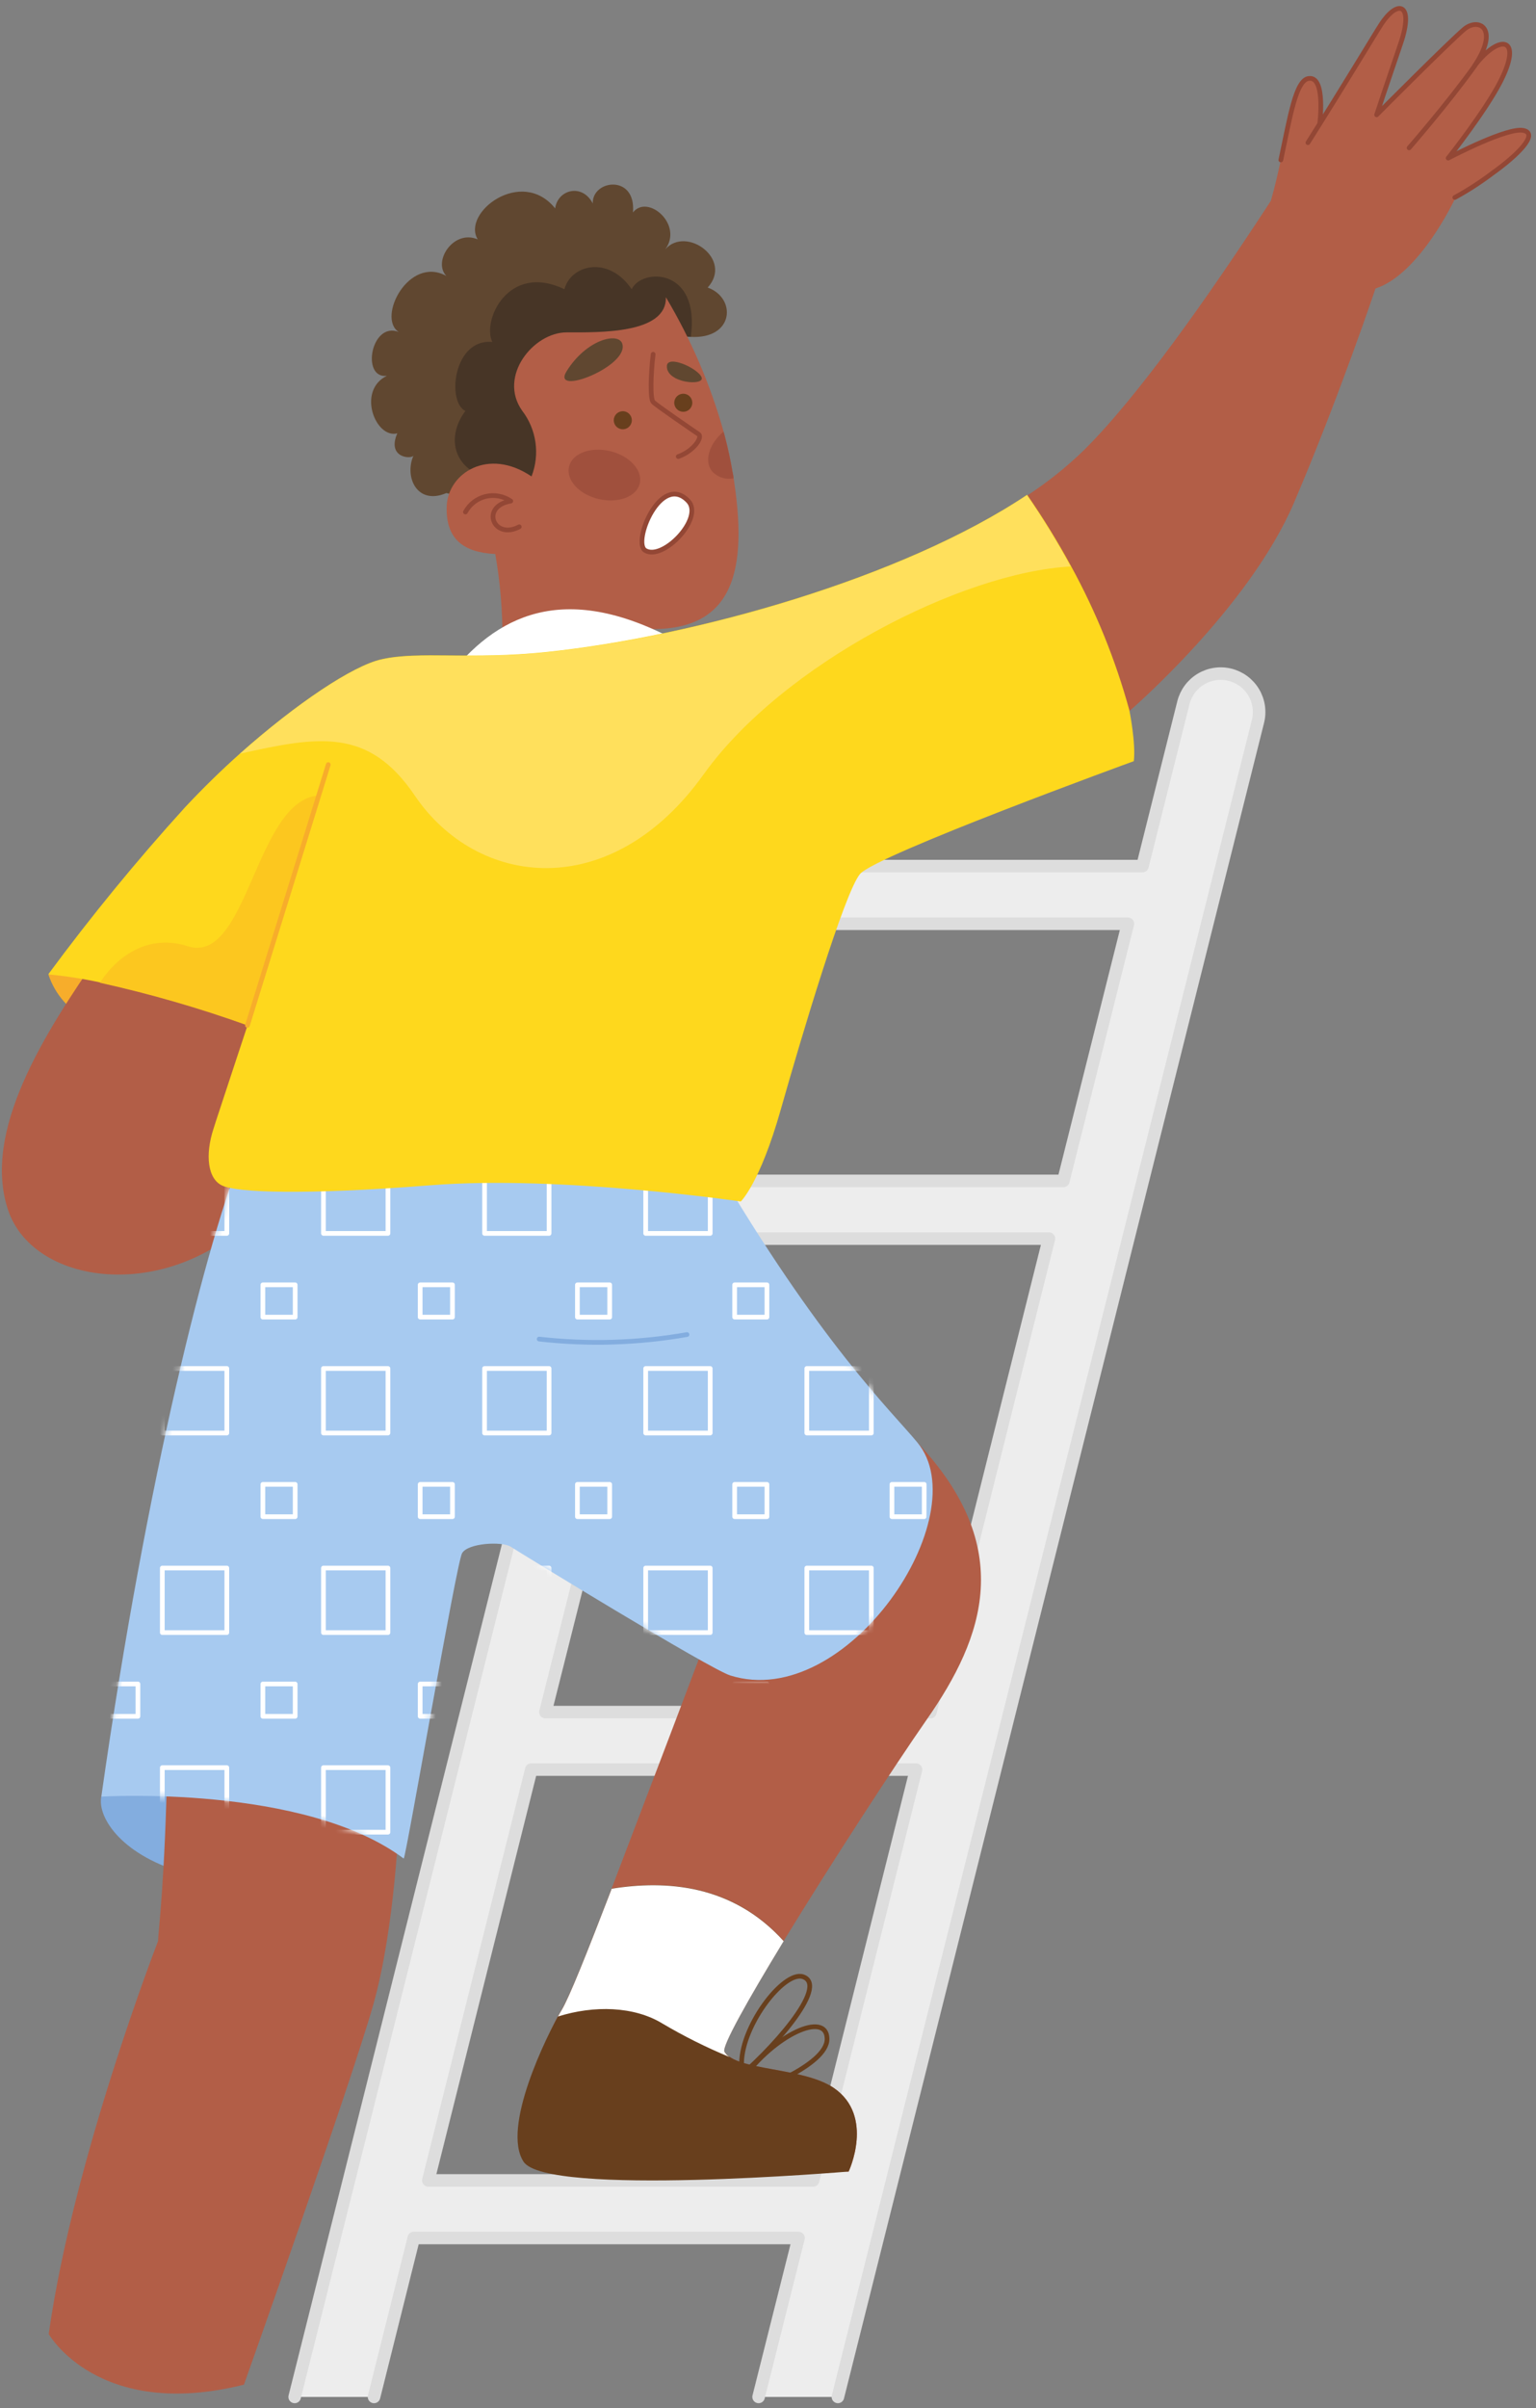<svg width="245" height="384" viewBox="0 0 245 384" fill="none" xmlns="http://www.w3.org/2000/svg">
<rect x="0" y="0" width="245" height="384" fill="#808080" stroke="none"/>
<g id="Stairedboy">
<g id="Stair">
<path d="M59.66 382.2L66 356.86H127.37L121 382.2M133.65 382.2L200.65 115.04C200.847 114.259 200.888 113.447 200.771 112.651C200.655 111.854 200.382 111.088 199.969 110.397C199.557 109.706 199.012 109.102 198.366 108.622C197.72 108.141 196.986 107.792 196.205 107.595C195.424 107.398 194.612 107.357 193.816 107.474C193.019 107.59 192.253 107.863 191.562 108.276C190.871 108.688 190.267 109.233 189.787 109.879C189.306 110.525 188.957 111.259 188.76 112.04L182.23 138.1H120.85L126.63 115C126.827 114.219 126.868 113.407 126.751 112.611C126.635 111.814 126.362 111.048 125.949 110.357C125.537 109.666 124.992 109.062 124.346 108.582C123.7 108.101 122.966 107.752 122.185 107.555C121.404 107.358 120.592 107.317 119.796 107.434C118.999 107.55 118.233 107.823 117.542 108.236C116.851 108.648 116.247 109.193 115.767 109.839C115.286 110.485 114.937 111.219 114.74 112L47 382.2M179.9 147.3L169.61 188.3H108.26L118.55 147.3H179.9ZM167.31 197.5L148.41 273H87L106 197.5H167.31ZM129.69 347.68H68.32L84.74 282.17H146.11L129.69 347.68Z" fill="#EDEDED"/>
<path d="M59.66 382.2L66 356.86H127.37L121 382.2M133.65 382.2L200.65 115.04C200.847 114.259 200.888 113.447 200.771 112.651C200.655 111.854 200.382 111.088 199.969 110.397C199.557 109.706 199.012 109.102 198.366 108.622C197.72 108.141 196.986 107.792 196.205 107.595C195.424 107.398 194.612 107.357 193.816 107.474C193.019 107.59 192.253 107.863 191.562 108.276C190.871 108.688 190.267 109.233 189.787 109.879C189.306 110.525 188.957 111.259 188.76 112.04L182.23 138.1H120.85L126.63 115C126.827 114.219 126.868 113.407 126.751 112.611C126.635 111.814 126.362 111.048 125.949 110.357C125.537 109.666 124.992 109.062 124.346 108.582C123.7 108.101 122.966 107.752 122.185 107.555C121.404 107.358 120.592 107.317 119.796 107.434C118.999 107.55 118.233 107.823 117.542 108.236C116.851 108.648 116.247 109.193 115.767 109.839C115.286 110.485 114.937 111.219 114.74 112L47 382.2M179.9 147.3L169.61 188.3H108.26L118.55 147.3H179.9ZM167.31 197.5L148.41 273H87L106 197.5H167.31ZM129.69 347.68H68.32L84.74 282.17H146.11L129.69 347.68Z" stroke="#DDDDDD" stroke-width="2" stroke-linecap="round" stroke-linejoin="round"/>
</g>
<g id="head">
<path id="Vector" d="M110.19 53.72C109.623 53.685 109.059 53.614 108.5 53.51L86.9 82.51L86.27 82.36L71.2 78.62C66.5 80.62 64.48 76.04 65.94 72.68C65.38 73.26 61.72 72.9 63.37 69.1C59.9 70 56.88 62.28 61.7 59.93C57.56 60.41 59.19 51.22 63.59 52.93C60.1 50.65 65.2 40.7 71.2 44C68.97 41.72 72.33 36.52 76.2 38.17C73.6 33.92 83.2 26.57 88.55 33.23C88.95 30.23 92.86 29.18 94.55 32.44C94.42 28.65 101.49 27.73 100.96 33.88C103.29 30.88 109.04 35.79 106.11 39.76C109.43 35.95 116.98 41.33 112.88 45.85C117.51 47.52 117.1 54.09 110.19 53.72Z" fill="#604730"/>
<path id="Vector_2" d="M110.19 53.72C109.623 53.685 109.059 53.614 108.5 53.51L86.9 82.51L86.27 82.36L82.82 76.59C73.07 77.33 70.38 70.67 74.23 65.53C71.23 64.09 72.32 53.94 78.53 54.53C76.84 51.18 81.04 41.81 90.03 46.12C91.03 42.25 97.03 40.64 100.76 46.12C102.31 42.74 111.72 42.58 110.19 53.72Z" fill="#473526"/>
<path id="Vector_3" d="M101.67 100.21C100.28 114.21 79.24 111.31 80.15 101.95C80.168 97.388 79.783 92.834 79 88.34C74 88.09 71.08 86.03 71.25 80.75C71.42 75.47 77.85 71.27 84.78 75.97C85.453 74.242 85.669 72.37 85.408 70.535C85.147 68.699 84.418 66.962 83.29 65.49C79.4 60 85.09 53 90.37 53C95.65 53 106.37 53.25 106.21 47.39C110.217 54.112 113.318 61.335 115.43 68.87C115.52 69.18 115.6 69.49 115.68 69.8C116.14 71.58 116.54 73.42 116.85 75.28C116.91 75.62 116.96 75.97 117.02 76.28C117.08 76.59 117.1 76.77 117.13 77.02C119.36 92.12 116.45 101.4 101.67 100.21Z" fill="#B25E47"/>
<path id="Vector_4" d="M97.9 67C97.898 67.286 97.981 67.565 98.138 67.804C98.296 68.042 98.521 68.228 98.784 68.338C99.048 68.449 99.338 68.478 99.618 68.423C99.899 68.368 100.156 68.23 100.358 68.028C100.56 67.826 100.698 67.569 100.753 67.288C100.808 67.008 100.779 66.718 100.668 66.454C100.558 66.191 100.372 65.966 100.134 65.808C99.895 65.651 99.616 65.568 99.33 65.57C98.952 65.573 98.589 65.724 98.322 65.992C98.054 66.259 97.903 66.622 97.9 67Z" fill="#683F1D"/>
<path id="Vector_5" d="M107.55 64.1C107.533 64.299 107.558 64.498 107.623 64.687C107.687 64.875 107.79 65.048 107.925 65.195C108.06 65.341 108.224 65.459 108.406 65.538C108.589 65.619 108.786 65.66 108.985 65.66C109.184 65.66 109.381 65.619 109.564 65.538C109.746 65.459 109.91 65.341 110.045 65.195C110.18 65.048 110.283 64.875 110.347 64.687C110.412 64.498 110.437 64.299 110.42 64.1C110.39 63.74 110.226 63.405 109.96 63.16C109.694 62.916 109.346 62.78 108.985 62.78C108.624 62.78 108.276 62.916 108.01 63.16C107.744 63.405 107.58 63.74 107.55 64.1Z" fill="#683F1D"/>
<path id="Vector_6" d="M82.82 84C78.72 86.17 76.55 80.72 81.47 79.9C80.892 79.503 80.237 79.231 79.547 79.104C78.858 78.976 78.149 78.995 77.467 79.159C76.785 79.323 76.146 79.629 75.59 80.056C75.034 80.484 74.574 81.023 74.24 81.64" stroke="#934735" stroke-width="0.75" stroke-linecap="round" stroke-linejoin="round"/>
<path id="Vector_7" d="M104.18 56.49C103.78 59.84 103.7 63.58 104.18 64.1C104.66 64.62 110.64 68.71 111.4 69.22C112.16 69.73 110.6 71.95 108.19 72.8" stroke="#934735" stroke-width="0.75" stroke-linecap="round" stroke-linejoin="round"/>
<path id="Vector_8" d="M102.92 87.77C105.75 89.48 112.33 82.59 109.78 79.89C105.42 75.28 100.81 86.49 102.92 87.77Z" fill="white" stroke="#934735" stroke-width="0.75" stroke-linecap="round" stroke-linejoin="round"/>
<path id="Vector_9" d="M90.38 59.19C93.53 54.12 98.62 52.9 99.25 54.79C100.45 58.38 87.8 63.34 90.38 59.19Z" fill="#604730"/>
<path id="Vector_10" d="M106.37 58.41C106.37 56.47 111.37 58.74 111.91 60.17C112.45 61.6 106.33 61.11 106.37 58.41Z" fill="#604730"/>
<path id="Vector_11" d="M102.05 77.08C101.55 79.19 98.62 80.31 95.51 79.58C92.4 78.85 90.27 76.58 90.76 74.43C91.25 72.28 94.19 71.2 97.3 71.93C100.41 72.66 102.54 75 102.05 77.08Z" fill="#A0503D"/>
<path id="Vector_12" d="M117 76.27C116.364 76.398 115.706 76.355 115.092 76.144C114.479 75.933 113.933 75.562 113.51 75.07C112.28 73.42 113.16 70.71 115.41 68.82C115.5 69.13 115.58 69.44 115.66 69.75C116.12 71.53 116.52 73.37 116.83 75.23C116.91 75.57 117 75.92 117 76.27Z" fill="#A0503D"/>
</g>
<g id="leg">
<path id="Vector_13" d="M135.31 346.27H135.36C135.36 346.27 139.53 337.44 133.01 332.95C128.12 329.58 117.31 330.24 115.55 327.12C115.09 326.31 119.32 318.82 125 309.49C132.54 297.16 142.64 281.62 147.86 274.13C157 261 162.08 246.74 146.31 230C137.19 222.27 123.74 231.75 115.63 253.5C112.71 261.35 102.09 289.28 97.57 301.1C93.57 311.57 90.81 318.4 89.62 320.39C89.43 320.72 89.2 321.12 88.97 321.55C86.19 326.78 80.97 339.27 83.51 344.67" fill="#B25E47"/>
<path id="Vector_14" d="M135.36 346.26C135.36 346.26 87.19 350.33 83.51 344.69C79.98 339.28 87.12 324.69 89.62 320.41C90.81 318.41 93.54 311.59 97.57 301.12C106.25 299.72 116.85 300.44 125 309.48C119.32 318.81 115.09 326.3 115.55 327.11C117.31 330.23 128.12 329.57 133.01 332.94C139.53 337.43 135.36 346.26 135.36 346.26Z" fill="#683F1D"/>
<path id="Vector_15" d="M116.36 328C112.66 326.471 109.074 324.68 105.63 322.64C101.14 319.91 94.77 319.72 89 321.54C89.22 321.12 89.44 320.76 89.62 320.45C90.81 318.45 93.54 311.63 97.57 301.16C106.25 299.76 116.85 300.48 125 309.52C119.32 318.85 115.09 326.34 115.55 327.15C115.752 327.491 116.029 327.782 116.36 328Z" fill="white"/>
<path id="Vector_16" d="M118.3 331.68C123.59 324.33 131.81 320.68 131.92 325.06C132.03 329.44 119.66 333.75 119.66 333.75" stroke="#683F1D" stroke-width="0.75" stroke-linecap="round" stroke-linejoin="round"/>
<path id="Vector_17" d="M118.3 329.62C117.87 323.47 124.98 314.14 128.09 315.2C132.35 316.66 122.87 327.2 116.96 331.99" stroke="#683F1D" stroke-width="0.75" stroke-linecap="round" stroke-linejoin="round"/>
</g>
<g id="hand">
<path id="Vector_18" d="M202.73 31.94C205.31 22.94 206.02 12.84 208.73 12.46C211.44 12.08 210.46 19.79 210.46 19.79L213.05 22.86L203.94 34L202.73 31.94Z" fill="#B25E47"/>
<path id="Vector_19" d="M204.3 25.51C205.76 18.7 206.67 12.75 208.76 12.51C211.51 12.13 210.49 19.84 210.49 19.84" stroke="#934735" stroke-width="0.75" stroke-linecap="round" stroke-linejoin="round"/>
<path id="Vector_20" d="M238.15 27.66C236.248 29.099 234.243 30.396 232.15 31.54C232.15 31.54 226.51 43.71 219.4 46C219.4 46 213.6 63.31 206.4 80.16C199.2 97.01 180.17 113.36 180.17 113.36C154.06 129.26 132.63 98 163.87 79C167.091 76.891 170.105 74.48 172.87 71.8C190.21 54.65 217.57 8.13 220.3 3.93C223.03 -0.27 225.59 0.65 223.4 7.03C221.29 13.22 219.68 18.03 219.59 18.34C220.02 17.9 231.19 6.69 233.59 4.66C235.83 2.8 239.25 4.48 235.23 10.5C239.23 5.3 243.06 5.88 239.23 13.24C236.86 17.79 231.34 24.84 231 25.24C231.53 24.97 240.46 20.3 243 20.83C245.54 21.36 242.11 24.8 238.15 27.66Z" fill="#B25E47"/>
<path id="Vector_21" d="M208.62 22.75C214.76 13.03 219.26 5.48 220.29 3.9C223.03 -0.29 225.58 0.62 223.39 7C221.28 13.19 219.67 18 219.58 18.31C220.01 17.87 231.18 6.66 233.58 4.63C235.82 2.77 239.24 4.45 235.22 10.47C239.22 5.27 243.05 5.85 239.22 13.21C236.85 17.76 231.33 24.81 230.99 25.21C231.52 24.94 240.45 20.27 242.99 20.8C245.53 21.33 241.99 24.8 238.05 27.61C236.148 29.049 234.143 30.346 232.05 31.49" stroke="#934735" stroke-width="0.75" stroke-linecap="round" stroke-linejoin="round"/>
<path id="Vector_22" d="M235.25 10.47C230.96 16.47 224.76 23.58 224.76 23.58" stroke="#934735" stroke-width="0.75" stroke-linecap="round" stroke-linejoin="round"/>
</g>
<g id="body">
<path id="Vector_23" d="M16.16 286.48C15.49 289.86 19.56 296.07 30.05 298.83L32.73 279.9C26.72 280.58 21 282.852 16.16 286.48Z" fill="#83ADDF"/>
<path id="Vector_24" d="M26.71 279.9C26.34 300.14 25.21 308.21 25.21 309.52C25.21 309.52 11.71 344.22 7.77 372.17C7.77 372.17 15.65 386.05 38.91 380.24C38.91 380.24 55.98 332.24 59.54 319.65C63.1 307.06 63.67 289.36 63.67 289.36L26.71 279.9Z" fill="#B25E47"/>
<path id="Vector_25" d="M7.73 155.42C8.259 157.003 9.103 158.462 10.209 159.711C11.316 160.96 12.663 161.973 14.17 162.69L19.53 154.55C15.603 153.595 11.475 153.899 7.73 155.42Z" fill="#F7AD2B"/>
<path id="Vector_26" d="M16.05 151.84C6.87 165.03 -2.84 180.44 1.27 192.89C5.38 205.34 27.76 207.97 41.47 192.89L46.47 158.35L16.05 151.84Z" fill="#B25E47"/>
<path id="Vector_27" d="M38.88 183.31C33.14 197.31 23.37 235.67 16.16 286.48C16.16 286.48 48.53 284.48 64.4 296.36C64.85 295.61 72.79 249.36 73.69 247.69C74.59 246.02 80.13 245.75 81.48 246.64C82.83 247.53 113.13 266.09 116.48 267.16C135.09 273 156 241.63 146.32 230C142.19 225 130.74 214.13 113.67 184.93L38.88 183.31Z" fill="#A7CAF0"/>
<g id="Clip path group">
<mask id="mask0_1_339" style="mask-type:luminance" maskUnits="userSpaceOnUse" x="16" y="183" width="133" height="114">
<g id="clip-path-3">
<path id="Vector_28" d="M38.88 183.31C33.14 197.31 23.37 235.67 16.16 286.48C16.16 286.48 48.53 284.48 64.4 296.36C64.85 295.61 72.79 249.36 73.69 247.69C74.59 246.02 80.13 245.75 81.48 246.64C82.83 247.53 113.13 266.09 116.48 267.16C135.09 273 156 241.63 146.32 230C142.19 225 130.74 214.13 113.67 184.93L38.88 183.31Z" fill="white"/>
</g>
</mask>
<g mask="url(#mask0_1_339)">
<g id="Group">
<path id="Vector_29" d="M147.42 204.87H142.27V210.02H147.42V204.87Z" stroke="white" stroke-width="0.75" stroke-linecap="round" stroke-linejoin="round"/>
<path id="Vector_30" d="M122.33 204.87H117.18V210.02H122.33V204.87Z" stroke="white" stroke-width="0.75" stroke-linecap="round" stroke-linejoin="round"/>
<path id="Vector_31" d="M97.25 204.87H92.1V210.02H97.25V204.87Z" stroke="white" stroke-width="0.75" stroke-linecap="round" stroke-linejoin="round"/>
<path id="Vector_32" d="M72.17 204.87H67.02V210.02H72.17V204.87Z" stroke="white" stroke-width="0.75" stroke-linecap="round" stroke-linejoin="round"/>
<path id="Vector_33" d="M47.08 204.87H41.93V210.02H47.08V204.87Z" stroke="white" stroke-width="0.75" stroke-linecap="round" stroke-linejoin="round"/>
<path id="Vector_34" d="M22 204.87H16.85V210.02H22V204.87Z" stroke="white" stroke-width="0.75" stroke-linecap="round" stroke-linejoin="round"/>
<path id="Vector_35" d="M147.42 236.69H142.27V241.84H147.42V236.69Z" stroke="white" stroke-width="0.75" stroke-linecap="round" stroke-linejoin="round"/>
<path id="Vector_36" d="M122.33 236.69H117.18V241.84H122.33V236.69Z" stroke="white" stroke-width="0.75" stroke-linecap="round" stroke-linejoin="round"/>
<path id="Vector_37" d="M97.25 236.69H92.1V241.84H97.25V236.69Z" stroke="white" stroke-width="0.75" stroke-linecap="round" stroke-linejoin="round"/>
<path id="Vector_38" d="M72.17 236.69H67.02V241.84H72.17V236.69Z" stroke="white" stroke-width="0.75" stroke-linecap="round" stroke-linejoin="round"/>
<path id="Vector_39" d="M47.08 236.69H41.93V241.84H47.08V236.69Z" stroke="white" stroke-width="0.75" stroke-linecap="round" stroke-linejoin="round"/>
<path id="Vector_40" d="M22 236.69H16.85V241.84H22V236.69Z" stroke="white" stroke-width="0.75" stroke-linecap="round" stroke-linejoin="round"/>
<path id="Vector_41" d="M147.42 268.52H142.27V273.67H147.42V268.52Z" stroke="white" stroke-width="0.75" stroke-linecap="round" stroke-linejoin="round"/>
<path id="Vector_42" d="M122.33 268.52H117.18V273.67H122.33V268.52Z" stroke="white" stroke-width="0.75" stroke-linecap="round" stroke-linejoin="round"/>
<path id="Vector_43" d="M97.25 268.52H92.1V273.67H97.25V268.52Z" stroke="white" stroke-width="0.75" stroke-linecap="round" stroke-linejoin="round"/>
<path id="Vector_44" d="M72.17 268.52H67.02V273.67H72.17V268.52Z" stroke="white" stroke-width="0.75" stroke-linecap="round" stroke-linejoin="round"/>
<path id="Vector_45" d="M47.08 268.52H41.93V273.67H47.08V268.52Z" stroke="white" stroke-width="0.75" stroke-linecap="round" stroke-linejoin="round"/>
<path id="Vector_46" d="M22 268.52H16.85V273.67H22V268.52Z" stroke="white" stroke-width="0.75" stroke-linecap="round" stroke-linejoin="round"/>
<path id="Vector_47" d="M36.18 186.38H25.89V196.67H36.18V186.38Z" stroke="white" stroke-width="0.75" stroke-linecap="round" stroke-linejoin="round"/>
<path id="Vector_48" d="M61.88 186.38H51.59V196.67H61.88V186.38Z" stroke="white" stroke-width="0.75" stroke-linecap="round" stroke-linejoin="round"/>
<path id="Vector_49" d="M87.58 186.38H77.29V196.67H87.58V186.38Z" stroke="white" stroke-width="0.75" stroke-linecap="round" stroke-linejoin="round"/>
<path id="Vector_50" d="M113.28 186.38H102.99V196.67H113.28V186.38Z" stroke="white" stroke-width="0.75" stroke-linecap="round" stroke-linejoin="round"/>
<path id="Vector_51" d="M138.98 186.38H128.69V196.67H138.98V186.38Z" stroke="white" stroke-width="0.75" stroke-linecap="round" stroke-linejoin="round"/>
<path id="Vector_52" d="M36.18 218.21H25.89V228.5H36.18V218.21Z" stroke="white" stroke-width="0.75" stroke-linecap="round" stroke-linejoin="round"/>
<path id="Vector_53" d="M61.88 218.21H51.59V228.5H61.88V218.21Z" stroke="white" stroke-width="0.75" stroke-linecap="round" stroke-linejoin="round"/>
<path id="Vector_54" d="M87.58 218.21H77.29V228.5H87.58V218.21Z" stroke="white" stroke-width="0.75" stroke-linecap="round" stroke-linejoin="round"/>
<path id="Vector_55" d="M113.28 218.21H102.99V228.5H113.28V218.21Z" stroke="white" stroke-width="0.75" stroke-linecap="round" stroke-linejoin="round"/>
<path id="Vector_56" d="M138.98 218.21H128.69V228.5H138.98V218.21Z" stroke="white" stroke-width="0.75" stroke-linecap="round" stroke-linejoin="round"/>
<path id="Vector_57" d="M36.18 250.03H25.89V260.32H36.18V250.03Z" stroke="white" stroke-width="0.75" stroke-linecap="round" stroke-linejoin="round"/>
<path id="Vector_58" d="M61.88 250.03H51.59V260.32H61.88V250.03Z" stroke="white" stroke-width="0.75" stroke-linecap="round" stroke-linejoin="round"/>
<path id="Vector_59" d="M87.58 250.03H77.29V260.32H87.58V250.03Z" stroke="white" stroke-width="0.75" stroke-linecap="round" stroke-linejoin="round"/>
<path id="Vector_60" d="M113.28 250.03H102.99V260.32H113.28V250.03Z" stroke="white" stroke-width="0.75" stroke-linecap="round" stroke-linejoin="round"/>
<path id="Vector_61" d="M138.98 250.03H128.69V260.32H138.98V250.03Z" stroke="white" stroke-width="0.75" stroke-linecap="round" stroke-linejoin="round"/>
<path id="Vector_62" d="M36.18 281.86H25.89V292.15H36.18V281.86Z" stroke="white" stroke-width="0.75" stroke-linecap="round" stroke-linejoin="round"/>
<path id="Vector_63" d="M61.88 281.86H51.59V292.15H61.88V281.86Z" stroke="white" stroke-width="0.75" stroke-linecap="round" stroke-linejoin="round"/>
<path id="Vector_64" d="M87.58 281.86H77.29V292.15H87.58V281.86Z" stroke="white" stroke-width="0.75" stroke-linecap="round" stroke-linejoin="round"/>
<path id="Vector_65" d="M113.28 281.86H102.99V292.15H113.28V281.86Z" stroke="white" stroke-width="0.75" stroke-linecap="round" stroke-linejoin="round"/>
<path id="Vector_66" d="M138.98 281.86H128.69V292.15H138.98V281.86Z" stroke="white" stroke-width="0.75" stroke-linecap="round" stroke-linejoin="round"/>
</g>
</g>
</g>
<path id="Vector_67" d="M71.23 108.29C79.02 98.06 89.85 92.61 107.55 101.97C107.55 102 83.72 113.22 71.23 108.29Z" fill="white"/>
<path id="Vector_68" d="M180.85 121.37C180.85 121.37 139.66 136.37 137.17 139.37C134.68 142.37 127.87 165.17 124.53 176.95C121.19 188.73 118.16 191.58 118.16 191.58C118.16 191.58 89.36 187.36 68.72 188.99C48.08 190.62 37.92 190.11 35.52 189.08C33.12 188.05 32.68 184.18 34.06 179.97C34.19 179.57 34.34 179.11 34.5 178.59C36.14 173.59 39.5 163.45 39.5 163.45C31.806 160.686 23.943 158.415 15.96 156.65C13.231 156.061 10.47 155.633 7.69 155.37C14.514 146.119 21.803 137.221 29.53 128.71C32.34 125.71 35.32 122.79 38.31 120.13C47.31 112.13 56.31 106.13 60.83 105.13C66.83 103.75 75.1 105.24 87.21 103.96C110.85 101.46 143.88 92.21 163.83 78.9C166.364 82.559 168.701 86.351 170.83 90.26C174.821 97.537 177.945 105.256 180.14 113.26C180.14 113.26 181.19 118.44 180.85 121.37Z" fill="#FED81D"/>
<path id="Vector_69" d="M50.84 126.84L39.47 163.5C31.776 160.736 23.913 158.465 15.93 156.7C18.99 152.03 24.01 148.97 29.93 150.87C39.51 154 40.7 127.56 50.84 126.84Z" fill="#FCC71F"/>
<path id="Vector_70" d="M170.77 90.33C153.44 91.26 124.88 105.82 112.23 123.48C97.39 144.2 76.04 141.48 66.15 126.84C58.79 115.99 50.84 117.37 38.28 120.18C47.28 112.18 56.28 106.18 60.8 105.18C66.8 103.8 75.07 105.29 87.18 104.01C110.82 101.51 143.85 92.26 163.8 78.95C166.324 82.617 168.651 86.415 170.77 90.33Z" fill="#FFE05C"/>
<path id="Vector_71" d="M52.36 121.92L50.84 126.84L39.47 163.5" stroke="#F7AD2B" stroke-width="0.75" stroke-linecap="round" stroke-linejoin="round"/>
<path id="Vector_72" d="M86 213.52C93.854 214.412 101.795 214.17 109.58 212.8" stroke="#83ADDF" stroke-width="0.75" stroke-linecap="round" stroke-linejoin="round"/>
</g>
</g>
</svg>
